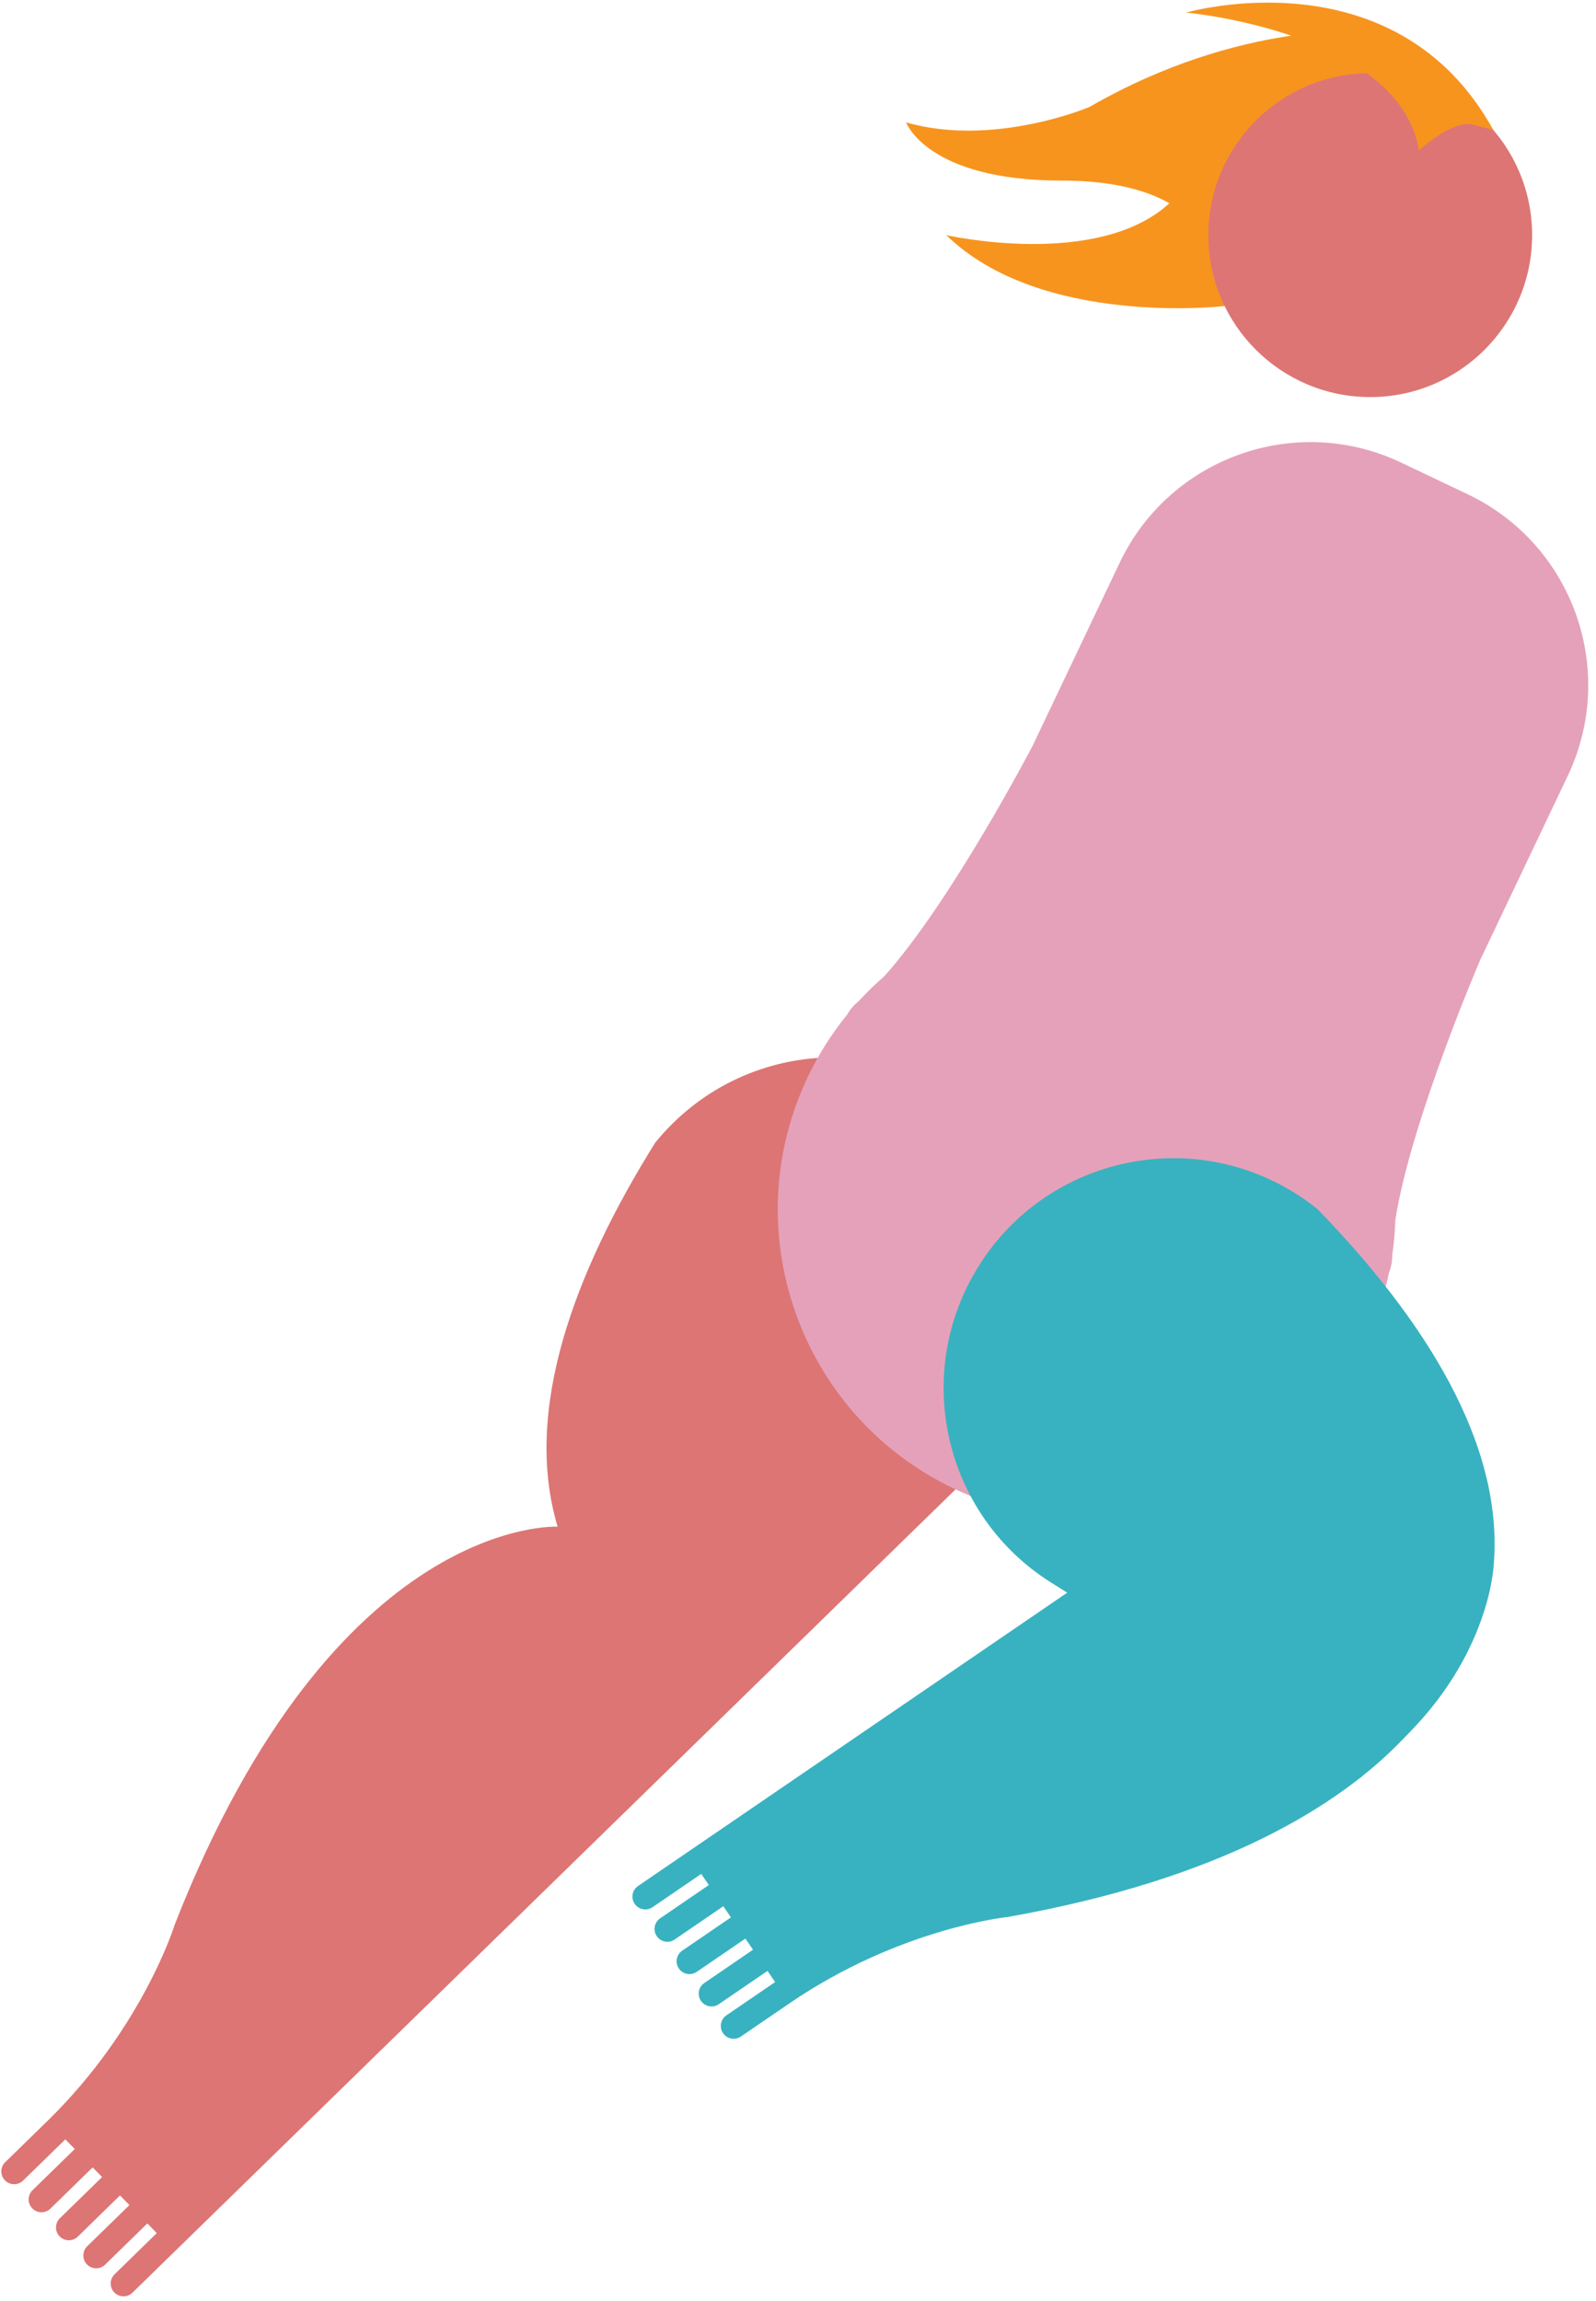 <?xml version="1.0" encoding="UTF-8" standalone="no"?>
<svg width="179px" height="258px" viewBox="0 0 179 258" version="1.1" xmlns="http://www.w3.org/2000/svg" xmlns:xlink="http://www.w3.org/1999/xlink" xmlns:sketch="http://www.bohemiancoding.com/sketch/ns">
    <!-- Generator: Sketch 3.3.2 (12043) - http://www.bohemiancoding.com/sketch -->
    <title>personal004</title>
    <desc>Created with Sketch.</desc>
    <defs></defs>
    <g id="Page-1" stroke="none" stroke-width="1" fill="none" fill-rule="evenodd" sketch:type="MSPage">
        <g id="personal004" sketch:type="MSLayerGroup">
            <path d="M137.351,34.308 C137.351,34.308 116.768,36.736 106.134,26.363 C106.134,26.363 123.077,30.201 131.15,22.791 L141.582,26.363" id="Shape" fill="#F7941E" sketch:type="MSShapeGroup"></path>
            <path d="M153.679,8.206 L153.679,3.505 C153.679,3.505 139.165,2.2 122.206,11.985 C122.206,11.985 111.483,16.55 101.624,13.723 C101.624,13.723 103.981,20.246 119.072,20.246 C134.164,20.246 135.521,27.855 135.521,27.855" id="Shape" fill="#F7941E" sketch:type="MSShapeGroup"></path>
            <path d="M111.96,126.321 C102.023,116.137 85.712,115.934 75.527,125.872 C74.795,126.585 74.117,127.335 73.488,128.108 C64.451,142.575 58.611,158.092 62.541,171.163 C62.541,171.163 37.606,169.829 19.605,215.753 C19.605,215.753 16.044,227.331 5.318,237.794 L0.582,242.415 C0.013,242.97 0.002,243.88 0.557,244.45 C1.112,245.018 2.023,245.03 2.591,244.473 L7.327,239.854 L8.384,240.936 L3.648,245.557 C3.079,246.112 3.067,247.022 3.623,247.592 C4.178,248.16 5.088,248.172 5.657,247.617 L10.393,242.996 L11.45,244.078 L6.714,248.699 C6.145,249.256 6.134,250.166 6.689,250.734 C7.244,251.302 8.155,251.314 8.724,250.759 L13.46,246.138 L14.517,247.22 L9.781,251.841 C9.212,252.396 9.2,253.308 9.756,253.876 C10.311,254.444 11.221,254.456 11.79,253.901 L16.526,249.28 L17.583,250.364 L12.847,254.985 C12.279,255.54 12.267,256.45 12.822,257.018 C13.377,257.586 14.287,257.598 14.857,257.043 L19.593,252.422 L20.869,251.178 L111.509,162.75 C121.693,152.817 121.896,136.507 111.96,126.321 L111.96,126.321 Z" id="Shape" fill="#DD7575" sketch:type="MSShapeGroup"></path>
            <path d="M155.794,142.649 C156.019,142.081 156.149,141.444 156.146,140.711 L156.146,140.701 C156.341,139.387 156.455,138.068 156.498,136.754 C158.252,125.621 166.031,107.582 166.031,107.582 L175.824,87.002 C181.449,75.182 176.428,61.037 164.605,55.412 L157.167,51.873 C145.345,46.246 131.202,51.269 125.577,63.092 L115.784,83.672 L115.783,83.67 C115.783,83.67 106.69,101.09 99.157,109.473 C98.165,110.332 97.215,111.25 96.32,112.231 C96.317,112.233 96.313,112.237 96.31,112.239 C95.738,112.698 95.327,113.202 95.027,113.737 C93.315,115.841 91.817,118.176 90.599,120.735 C82.38,138.008 89.719,158.676 106.993,166.897 C124.266,175.118 144.934,167.776 153.154,150.502 C154.372,147.942 155.241,145.308 155.794,142.649 L155.794,142.649 Z" id="Shape" fill="#E5A1B9" sketch:type="MSShapeGroup"></path>
            <path d="M165.157,181.622 C165.157,181.622 161.551,206.331 112.982,214.929 C112.982,214.929 100.93,216.14 88.557,224.593 L83.093,228.325 C82.437,228.774 81.542,228.604 81.094,227.95 C80.645,227.294 80.814,226.397 81.47,225.95 L86.934,222.218 L86.08,220.968 L80.616,224.7 C79.959,225.149 79.064,224.979 78.616,224.323 C78.167,223.667 78.336,222.772 78.992,222.325 L84.455,218.591 L83.601,217.343 L78.138,221.075 C77.482,221.524 76.587,221.354 76.138,220.698 C75.689,220.042 75.858,219.147 76.514,218.7 L81.978,214.966 L81.124,213.718 L75.661,217.45 C75.004,217.899 74.109,217.731 73.661,217.073 C73.212,216.417 73.381,215.522 74.037,215.073 L79.5,211.341 L78.646,210.093 L73.183,213.825 C72.526,214.274 71.632,214.104 71.183,213.448 C70.735,212.792 70.903,211.897 71.559,211.448 L77.022,207.716 L78.495,206.71 L148.526,158.86 L152.307,160.214 C168.075,165.868 165.157,181.622 165.157,181.622 L165.157,181.622 Z" id="Shape" fill="#38B2C0" sketch:type="MSShapeGroup"></path>
            <path d="M167.538,175.339 C167.538,175.339 167.202,185.675 156.976,195.31 L152.702,198.97 L152.701,199.29 L117.9,177.438 C105.849,169.872 102.213,153.971 109.78,141.92 C117.347,129.869 133.248,126.234 145.299,133.801 C146.165,134.344 146.986,134.934 147.764,135.559 C159.646,147.794 168.626,161.731 167.538,175.339 L167.538,175.339 Z" id="Shape" fill="#38B2C0" sketch:type="MSShapeGroup"></path>
            <circle id="Oval" fill="#DD7575" sketch:type="MSShapeGroup" cx="153.678" cy="26.362" r="18.157"></circle>
            <path d="M167.476,14.567 C156.476,-5.384 133.041,1.409 133.041,1.409 C133.041,1.409 156.968,3.583 159.142,16.876 C159.142,16.876 162.894,13.384 165.185,13.976" id="Shape" fill="#F7941E" sketch:type="MSShapeGroup"></path>
        </g>
    </g>
</svg>